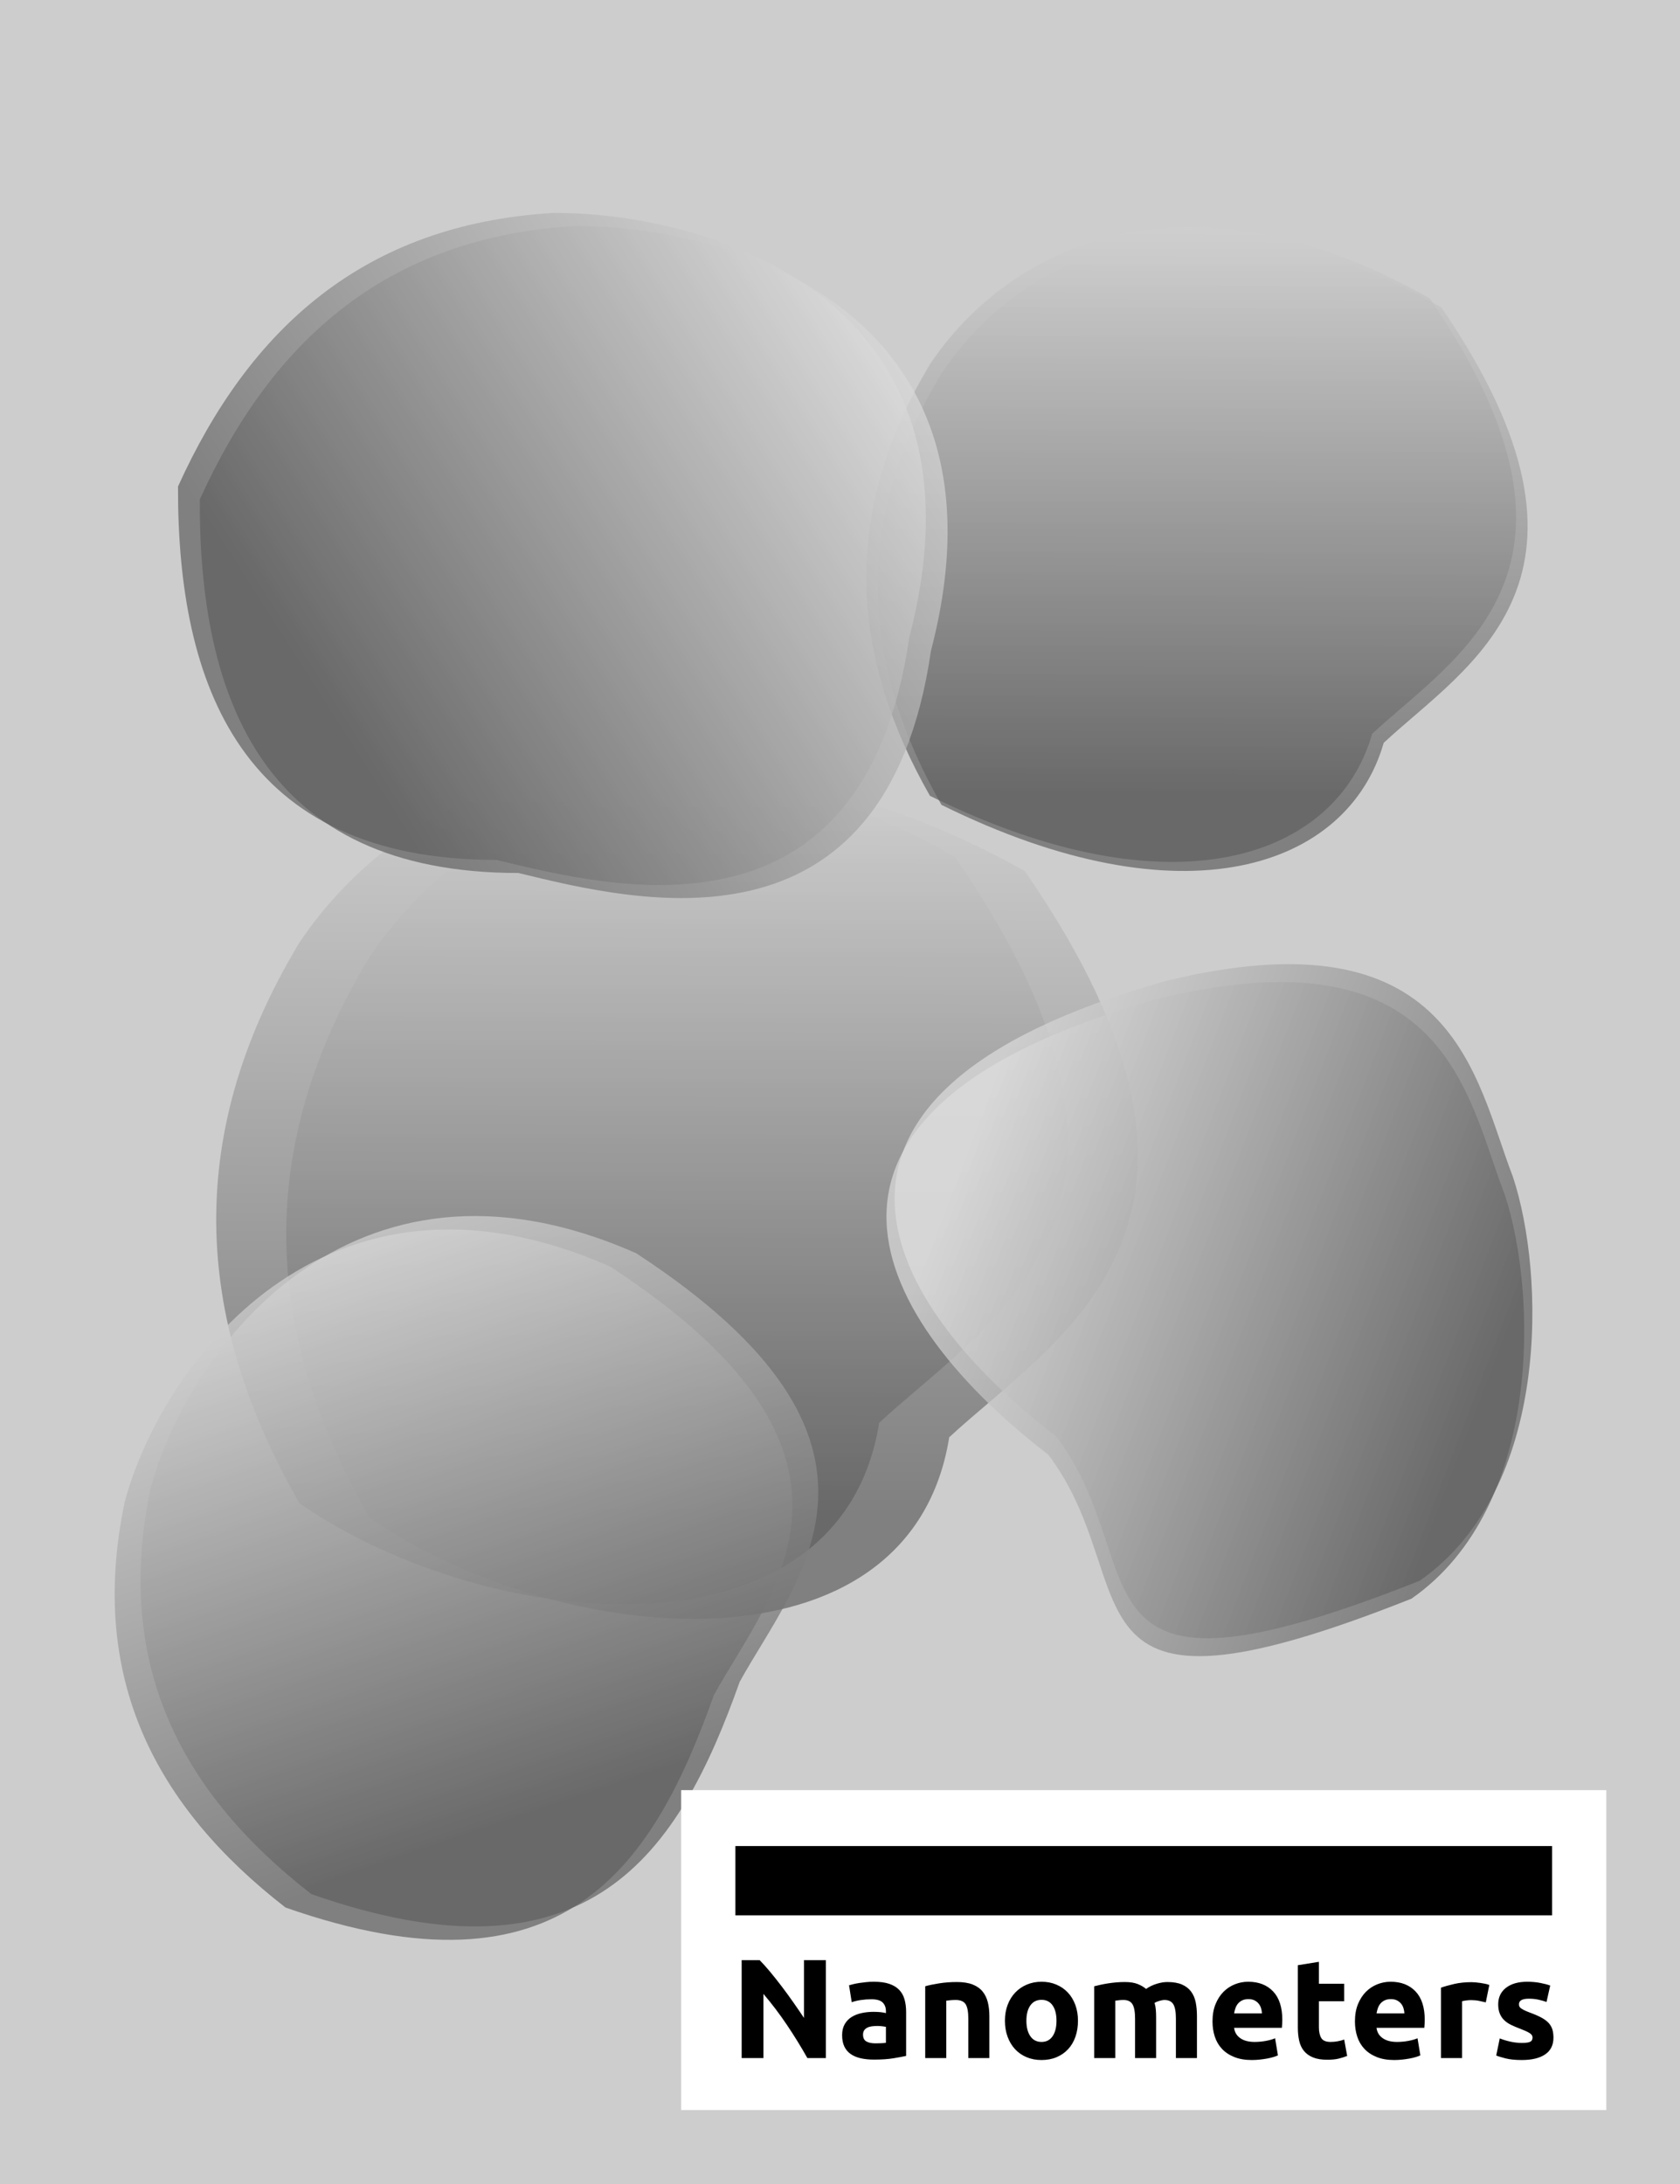 <svg xmlns="http://www.w3.org/2000/svg" viewBox="0 0 1000 1300" text-rendering="geometricPrecision" shape-rendering="geometricPrecision" style="white-space: pre;">
    <defs>
        <linearGradient id="Gradient-0" x1="182" y1="-161" x2="180.457" y2="334" gradientUnits="userSpaceOnUse">
            <stop offset="0" stop-color="#dedede"/>
            <stop offset="1" stop-color="#5f5f5f"/>
        </linearGradient>
    </defs>
    <rect width="1000" height="1300" fill="#cdcdcd" stroke="none" transform="translate(648.73,707.138) translate(-648.73,-707.138)"/>
    <g transform="translate(680.795,1160.78) translate(-275.419,-95.246)"/>
    <path fill="url(#Gradient-0)" opacity="0.7" stroke="none" d="M0,0C60.068,-89.366,196.541,-159.53,390,-51C535.014,158.975,410.092,225.775,345,286C321.68,431.597,112.78,411.756,0,334C-60.176,229.064,-71.888,118.976,0,0Z" transform="translate(358.777,727.903) translate(-180.457,-167)"/>
    <path fill="url(#Gradient-0)" opacity="0.7" stroke="none" d="M0,0C60.068,-89.366,196.541,-159.53,390,-51C535.014,158.975,410.092,225.775,345,286C321.68,431.597,112.78,411.756,0,334C-60.176,229.064,-71.888,118.976,0,0Z" transform="translate(400.466,736.511) translate(-180.457,-167)"/>
    <g transform="translate(712.482,326.817) scale(0.763,0.769) translate(-257.942,-249.172)">
        <path fill="url(#Gradient-0)" opacity="0.7" stroke="none" d="M0,0C60.068,-89.366,196.541,-159.53,390,-51C535.014,158.975,410.092,225.775,345,286C317.107,382.5,189.582,427.028,0,334C-60.176,229.064,-71.888,118.976,0,0Z" transform="translate(239.078,280.179) translate(-180.457,-167)"/>
        <path fill="url(#Gradient-0)" opacity="0.7" stroke="none" d="M0,0C60.068,-89.366,196.541,-159.53,390,-51C535.014,158.975,410.092,225.775,345,286C317.107,382.5,189.582,427.028,0,334C-60.176,229.064,-71.888,118.976,0,0Z" transform="translate(230.078,273.179) translate(-180.457,-167)"/>
    </g>
    <g transform="translate(207.469,886.205) scale(0.83,0.769) translate(-252.29,-280.131)">
        <path fill="url(#Gradient-0)" opacity="0.7" stroke="none" d="M0,0C60.068,-89.366,230.982,-214.254,390,-51C535.014,158.975,410.092,225.775,345,286C258.334,395.179,161.197,473.914,0,334C-60.176,229.064,-71.888,118.976,0,0Z" transform="translate(318.703,385.142) rotate(-20.223) translate(-180.457,-167)"/>
        <path fill="url(#Gradient-0)" opacity="0.7" stroke="none" d="M0,0C60.068,-89.366,230.982,-214.254,390,-51C535.014,158.975,410.092,225.775,345,286C258.334,395.179,161.197,473.914,0,334C-60.176,229.064,-71.888,118.976,0,0Z" transform="translate(337.254,374.76) rotate(-20.223) translate(-180.457,-167)"/>
    </g>
    <g transform="translate(269.949,226) scale(0.809,0.863) translate(-283.113,-236.268)">
        <path fill="url(#Gradient-0)" opacity="0.7" stroke="none" d="M0,0C60.068,-89.366,230.243,-240.921,390,-51C549.643,98.879,410.092,225.775,345,286C238.814,441.138,112.78,411.756,0,334C-60.176,229.064,-71.888,118.976,0,0Z" transform="translate(336.145,373.525) rotate(55.61) translate(-180.457,-167)"/>
        <path fill="url(#Gradient-0)" opacity="0.7" stroke="none" d="M0,0C60.068,-89.366,230.243,-240.921,390,-51C549.643,98.879,410.092,225.775,345,286C238.814,441.138,112.78,411.756,0,334C-60.176,229.064,-71.888,118.976,0,0Z" transform="translate(320.145,364.525) rotate(55.61) translate(-180.457,-167)"/>
    </g>
    <g transform="translate(651.317,704.86) scale(0.694,0.71) translate(-276.997,-290.079)">
        <path fill="url(#Gradient-0)" opacity="0.7" stroke="none" d="M0,0C49.606,-175.736,174.511,-341.391,390,-51C535.014,158.975,410.092,225.775,345,286C279.52,341.048,112.78,411.756,0,334C-225.245,87.261,-71.888,118.976,0,0Z" transform="translate(465.576,393.989) rotate(-68.823) translate(-180.457,-167)"/>
        <path fill="url(#Gradient-0)" opacity="0.7" stroke="none" d="M0,0C49.606,-175.736,174.511,-341.391,390,-51C535.014,158.975,410.092,225.775,345,286C279.52,341.048,112.78,411.756,0,334C-225.245,87.261,-71.888,118.976,0,0Z" transform="translate(458.576,408.989) rotate(-68.823) translate(-180.457,-167)"/>
    </g>
    <rect width="347" height="120" fill="#ffffff" stroke="none" transform="translate(680.795,1148.87) scale(1.587,1.587) translate(-173.5,-52.5)"/>
    <path d="M0,0L306.312,0" stroke="#000000" fill="none" stroke-linecap="butt" stroke-width="26" transform="translate(680.795,1119.47) scale(1.587,1.587) translate(-153.156,0)"/>
    <path fill="#000000" stroke="none" d="M28.885,0C26.518,-4.205,23.956,-8.356,21.2,-12.455C18.444,-16.554,15.511,-20.423,12.402,-24.062L12.402,0L4.24,0L4.24,-36.729L10.971,-36.729C12.137,-35.563,13.427,-34.132,14.84,-32.436C16.253,-30.74,17.693,-28.929,19.16,-27.003C20.626,-25.078,22.083,-23.081,23.532,-21.015C24.981,-18.948,26.341,-16.96,27.613,-15.052L27.613,-36.729L35.828,-36.729L35.828,0ZM54.425,-5.512C55.203,-5.512,55.945,-5.53,56.651,-5.565C57.358,-5.6,57.923,-5.653,58.347,-5.724L58.347,-11.713C58.029,-11.784,57.553,-11.854,56.916,-11.925C56.281,-11.996,55.697,-12.031,55.167,-12.031C54.425,-12.031,53.728,-11.987,53.074,-11.899C52.42,-11.81,51.846,-11.642,51.352,-11.395C50.857,-11.148,50.468,-10.812,50.185,-10.388C49.903,-9.964,49.761,-9.434,49.761,-8.798C49.761,-7.561,50.177,-6.705,51.007,-6.228C51.837,-5.75,52.977,-5.512,54.425,-5.512ZM53.789,-28.62C56.121,-28.62,58.065,-28.355,59.62,-27.825C61.174,-27.295,62.42,-26.535,63.356,-25.546C64.292,-24.557,64.955,-23.355,65.344,-21.942C65.732,-20.529,65.927,-18.956,65.927,-17.225L65.927,-0.795C64.796,-0.548,63.224,-0.256,61.209,0.08C59.196,0.415,56.758,0.583,53.895,0.583C52.093,0.583,50.459,0.424,48.993,0.106C47.527,-0.212,46.264,-0.733,45.203,-1.458C44.144,-2.182,43.331,-3.127,42.766,-4.293C42.2,-5.459,41.917,-6.89,41.917,-8.586C41.917,-10.211,42.244,-11.589,42.898,-12.72C43.552,-13.851,44.426,-14.752,45.522,-15.423C46.617,-16.094,47.871,-16.58,49.285,-16.881C50.698,-17.181,52.164,-17.331,53.684,-17.331C54.708,-17.331,55.618,-17.287,56.413,-17.198C57.208,-17.11,57.853,-16.995,58.347,-16.854L58.347,-17.596C58.347,-18.939,57.941,-20.016,57.129,-20.829C56.316,-21.642,54.903,-22.048,52.889,-22.048C51.546,-22.048,50.221,-21.951,48.913,-21.756C47.606,-21.562,46.475,-21.288,45.522,-20.935L44.514,-27.295C44.974,-27.436,45.548,-27.587,46.237,-27.745C46.926,-27.904,47.677,-28.046,48.489,-28.169C49.302,-28.293,50.159,-28.399,51.06,-28.488C51.961,-28.576,52.871,-28.62,53.789,-28.62ZM73.085,-26.924C74.428,-27.313,76.159,-27.675,78.279,-28.011C80.399,-28.346,82.625,-28.514,84.957,-28.514C87.324,-28.514,89.294,-28.205,90.867,-27.587C92.439,-26.968,93.684,-26.094,94.603,-24.963C95.522,-23.832,96.175,-22.49,96.564,-20.935C96.953,-19.38,97.147,-17.649,97.147,-15.741L97.147,0L89.25,0L89.25,-14.787C89.25,-17.331,88.914,-19.133,88.243,-20.193C87.572,-21.253,86.317,-21.783,84.48,-21.783C83.915,-21.783,83.314,-21.756,82.678,-21.703C82.042,-21.651,81.477,-21.589,80.982,-21.518L80.982,0L73.085,0ZM130.38,-13.992C130.38,-11.801,130.062,-9.796,129.426,-7.976C128.79,-6.157,127.871,-4.602,126.67,-3.312C125.468,-2.023,124.029,-1.025,122.35,-0.318C120.672,0.389,118.79,0.742,116.706,0.742C114.656,0.742,112.793,0.389,111.114,-0.318C109.436,-1.025,107.996,-2.023,106.795,-3.312C105.593,-4.602,104.657,-6.157,103.986,-7.976C103.314,-9.796,102.979,-11.801,102.979,-13.992C102.979,-16.183,103.323,-18.179,104.012,-19.981C104.701,-21.783,105.655,-23.32,106.874,-24.592C108.093,-25.864,109.542,-26.853,111.22,-27.56C112.899,-28.267,114.727,-28.62,116.706,-28.62C118.72,-28.62,120.566,-28.267,122.244,-27.56C123.923,-26.853,125.362,-25.864,126.564,-24.592C127.765,-23.32,128.701,-21.783,129.373,-19.981C130.044,-18.179,130.38,-16.183,130.38,-13.992ZM122.324,-13.992C122.324,-16.43,121.838,-18.347,120.866,-19.742C119.895,-21.138,118.508,-21.836,116.706,-21.836C114.904,-21.836,113.508,-21.138,112.519,-19.742C111.529,-18.347,111.035,-16.43,111.035,-13.992C111.035,-11.554,111.529,-9.62,112.519,-8.188C113.508,-6.758,114.904,-6.042,116.706,-6.042C118.508,-6.042,119.895,-6.758,120.866,-8.188C121.838,-9.62,122.324,-11.554,122.324,-13.992ZM151.793,-14.787C151.793,-17.331,151.466,-19.133,150.812,-20.193C150.158,-21.253,149.037,-21.783,147.447,-21.783C146.952,-21.783,146.44,-21.756,145.91,-21.703C145.38,-21.651,144.867,-21.589,144.373,-21.518L144.373,0L136.476,0L136.476,-26.924C137.147,-27.101,137.933,-27.286,138.834,-27.48C139.735,-27.675,140.689,-27.852,141.696,-28.011C142.703,-28.169,143.737,-28.293,144.797,-28.381C145.857,-28.47,146.899,-28.514,147.924,-28.514C149.938,-28.514,151.572,-28.258,152.826,-27.745C154.08,-27.233,155.114,-26.624,155.927,-25.917C157.057,-26.73,158.356,-27.366,159.822,-27.825C161.288,-28.284,162.64,-28.514,163.877,-28.514C166.103,-28.514,167.931,-28.205,169.362,-27.587C170.793,-26.968,171.933,-26.094,172.781,-24.963C173.629,-23.832,174.212,-22.49,174.53,-20.935C174.848,-19.38,175.007,-17.649,175.007,-15.741L175.007,0L167.11,0L167.11,-14.787C167.11,-17.331,166.783,-19.133,166.129,-20.193C165.475,-21.253,164.354,-21.783,162.764,-21.783C162.34,-21.783,161.748,-21.677,160.988,-21.465C160.228,-21.253,159.601,-20.988,159.107,-20.67C159.354,-19.857,159.513,-19,159.584,-18.099C159.654,-17.198,159.69,-16.236,159.69,-15.211L159.69,0L151.793,0ZM180.838,-13.727C180.838,-16.2,181.218,-18.364,181.978,-20.22C182.737,-22.075,183.735,-23.62,184.972,-24.857C186.209,-26.094,187.631,-27.03,189.239,-27.666C190.846,-28.302,192.498,-28.62,194.194,-28.62C198.151,-28.62,201.278,-27.41,203.575,-24.989C205.872,-22.569,207.02,-19.009,207.02,-14.31C207.02,-13.851,207.002,-13.347,206.967,-12.8C206.932,-12.252,206.896,-11.766,206.861,-11.342L188.947,-11.342C189.124,-9.717,189.883,-8.427,191.226,-7.473C192.569,-6.519,194.371,-6.042,196.632,-6.042C198.081,-6.042,199.503,-6.175,200.899,-6.439C202.294,-6.705,203.434,-7.031,204.317,-7.42L205.377,-1.007C204.953,-0.795,204.388,-0.583,203.681,-0.371C202.974,-0.159,202.188,0.026,201.323,0.185C200.457,0.344,199.529,0.477,198.54,0.583C197.551,0.689,196.561,0.742,195.572,0.742C193.063,0.742,190.882,0.371,189.027,-0.371C187.172,-1.113,185.635,-2.129,184.416,-3.418C183.197,-4.708,182.296,-6.236,181.713,-8.003C181.13,-9.77,180.838,-11.678,180.838,-13.727ZM199.388,-16.748C199.353,-17.419,199.238,-18.073,199.044,-18.709C198.849,-19.345,198.549,-19.91,198.143,-20.405C197.736,-20.9,197.224,-21.306,196.606,-21.624C195.987,-21.942,195.219,-22.101,194.3,-22.101C193.417,-22.101,192.657,-21.951,192.021,-21.651C191.385,-21.35,190.855,-20.953,190.431,-20.458C190.007,-19.963,189.68,-19.389,189.451,-18.735C189.221,-18.082,189.053,-17.419,188.947,-16.748ZM212.851,-34.821L220.748,-36.093L220.748,-27.878L230.235,-27.878L230.235,-21.306L220.748,-21.306L220.748,-11.501C220.748,-9.84,221.04,-8.515,221.623,-7.526C222.206,-6.537,223.381,-6.042,225.147,-6.042C225.995,-6.042,226.87,-6.122,227.771,-6.28C228.672,-6.439,229.493,-6.66,230.235,-6.943L231.348,-0.795C230.394,-0.406,229.334,-0.071,228.168,0.212C227.002,0.495,225.571,0.636,223.875,0.636C221.72,0.636,219.936,0.344,218.522,-0.238C217.109,-0.822,215.978,-1.634,215.13,-2.676C214.282,-3.719,213.69,-4.982,213.355,-6.466C213.019,-7.95,212.851,-9.593,212.851,-11.395ZM234.26,-13.727C234.26,-16.2,234.64,-18.364,235.4,-20.22C236.159,-22.075,237.157,-23.62,238.394,-24.857C239.631,-26.094,241.053,-27.03,242.661,-27.666C244.268,-28.302,245.92,-28.62,247.616,-28.62C251.573,-28.62,254.7,-27.41,256.997,-24.989C259.294,-22.569,260.442,-19.009,260.442,-14.31C260.442,-13.851,260.424,-13.347,260.389,-12.8C260.354,-12.252,260.318,-11.766,260.283,-11.342L242.369,-11.342C242.546,-9.717,243.305,-8.427,244.648,-7.473C245.991,-6.519,247.793,-6.042,250.054,-6.042C251.503,-6.042,252.925,-6.175,254.32,-6.439C255.716,-6.705,256.856,-7.031,257.739,-7.42L258.799,-1.007C258.375,-0.795,257.81,-0.583,257.103,-0.371C256.396,-0.159,255.61,0.026,254.745,0.185C253.879,0.344,252.951,0.477,251.962,0.583C250.973,0.689,249.983,0.742,248.994,0.742C246.485,0.742,244.304,0.371,242.449,-0.371C240.594,-1.113,239.056,-2.129,237.837,-3.418C236.618,-4.708,235.718,-6.236,235.135,-8.003C234.551,-9.77,234.26,-11.678,234.26,-13.727ZM252.81,-16.748C252.775,-17.419,252.66,-18.073,252.465,-18.709C252.271,-19.345,251.971,-19.91,251.564,-20.405C251.158,-20.9,250.646,-21.306,250.027,-21.624C249.409,-21.942,248.641,-22.101,247.722,-22.101C246.839,-22.101,246.079,-21.951,245.443,-21.651C244.807,-21.35,244.277,-20.953,243.853,-20.458C243.429,-19.963,243.102,-19.389,242.872,-18.735C242.643,-18.082,242.475,-17.419,242.369,-16.748ZM283.339,-20.882C282.632,-21.059,281.802,-21.244,280.848,-21.439C279.894,-21.633,278.869,-21.73,277.774,-21.73C277.279,-21.73,276.688,-21.686,275.999,-21.598C275.31,-21.509,274.788,-21.412,274.435,-21.306L274.435,0L266.538,0L266.538,-26.394C267.951,-26.889,269.621,-27.357,271.547,-27.799C273.472,-28.24,275.619,-28.461,277.986,-28.461C278.41,-28.461,278.922,-28.434,279.523,-28.381C280.124,-28.328,280.724,-28.258,281.325,-28.169C281.926,-28.081,282.526,-27.975,283.127,-27.852C283.728,-27.728,284.24,-27.578,284.664,-27.401ZM296.901,-5.671C298.349,-5.671,299.374,-5.812,299.974,-6.095C300.575,-6.378,300.875,-6.925,300.875,-7.738C300.875,-8.374,300.487,-8.931,299.71,-9.408C298.932,-9.884,297.748,-10.423,296.159,-11.024C294.922,-11.483,293.8,-11.96,292.793,-12.455C291.786,-12.95,290.929,-13.541,290.223,-14.23C289.516,-14.919,288.968,-15.741,288.579,-16.695C288.191,-17.649,287.996,-18.797,287.996,-20.14C287.996,-22.755,288.968,-24.822,290.911,-26.341C292.855,-27.86,295.523,-28.62,298.914,-28.62C300.61,-28.62,302.236,-28.47,303.79,-28.169C305.345,-27.869,306.582,-27.542,307.5,-27.189L306.122,-21.041C305.204,-21.359,304.206,-21.642,303.128,-21.889C302.05,-22.136,300.84,-22.26,299.497,-22.26C297.024,-22.26,295.788,-21.571,295.788,-20.193C295.788,-19.875,295.841,-19.592,295.947,-19.345C296.053,-19.098,296.264,-18.859,296.582,-18.63C296.901,-18.4,297.333,-18.152,297.881,-17.887C298.429,-17.622,299.127,-17.331,299.974,-17.013C301.706,-16.377,303.137,-15.75,304.267,-15.132C305.398,-14.513,306.29,-13.842,306.944,-13.117C307.598,-12.393,308.057,-11.589,308.322,-10.706C308.587,-9.823,308.72,-8.798,308.72,-7.632C308.72,-4.876,307.686,-2.791,305.619,-1.378C303.552,0.035,300.628,0.742,296.848,0.742C294.374,0.742,292.316,0.53,290.673,0.106C289.03,-0.318,287.89,-0.671,287.254,-0.954L288.579,-7.367C289.922,-6.837,291.3,-6.422,292.714,-6.122C294.127,-5.821,295.523,-5.671,296.901,-5.671Z" fill-rule="nonzero" transform="translate(677.795,1195.87) scale(1.587,1.587) translate(-153.156,18.374)"/>
</svg>
